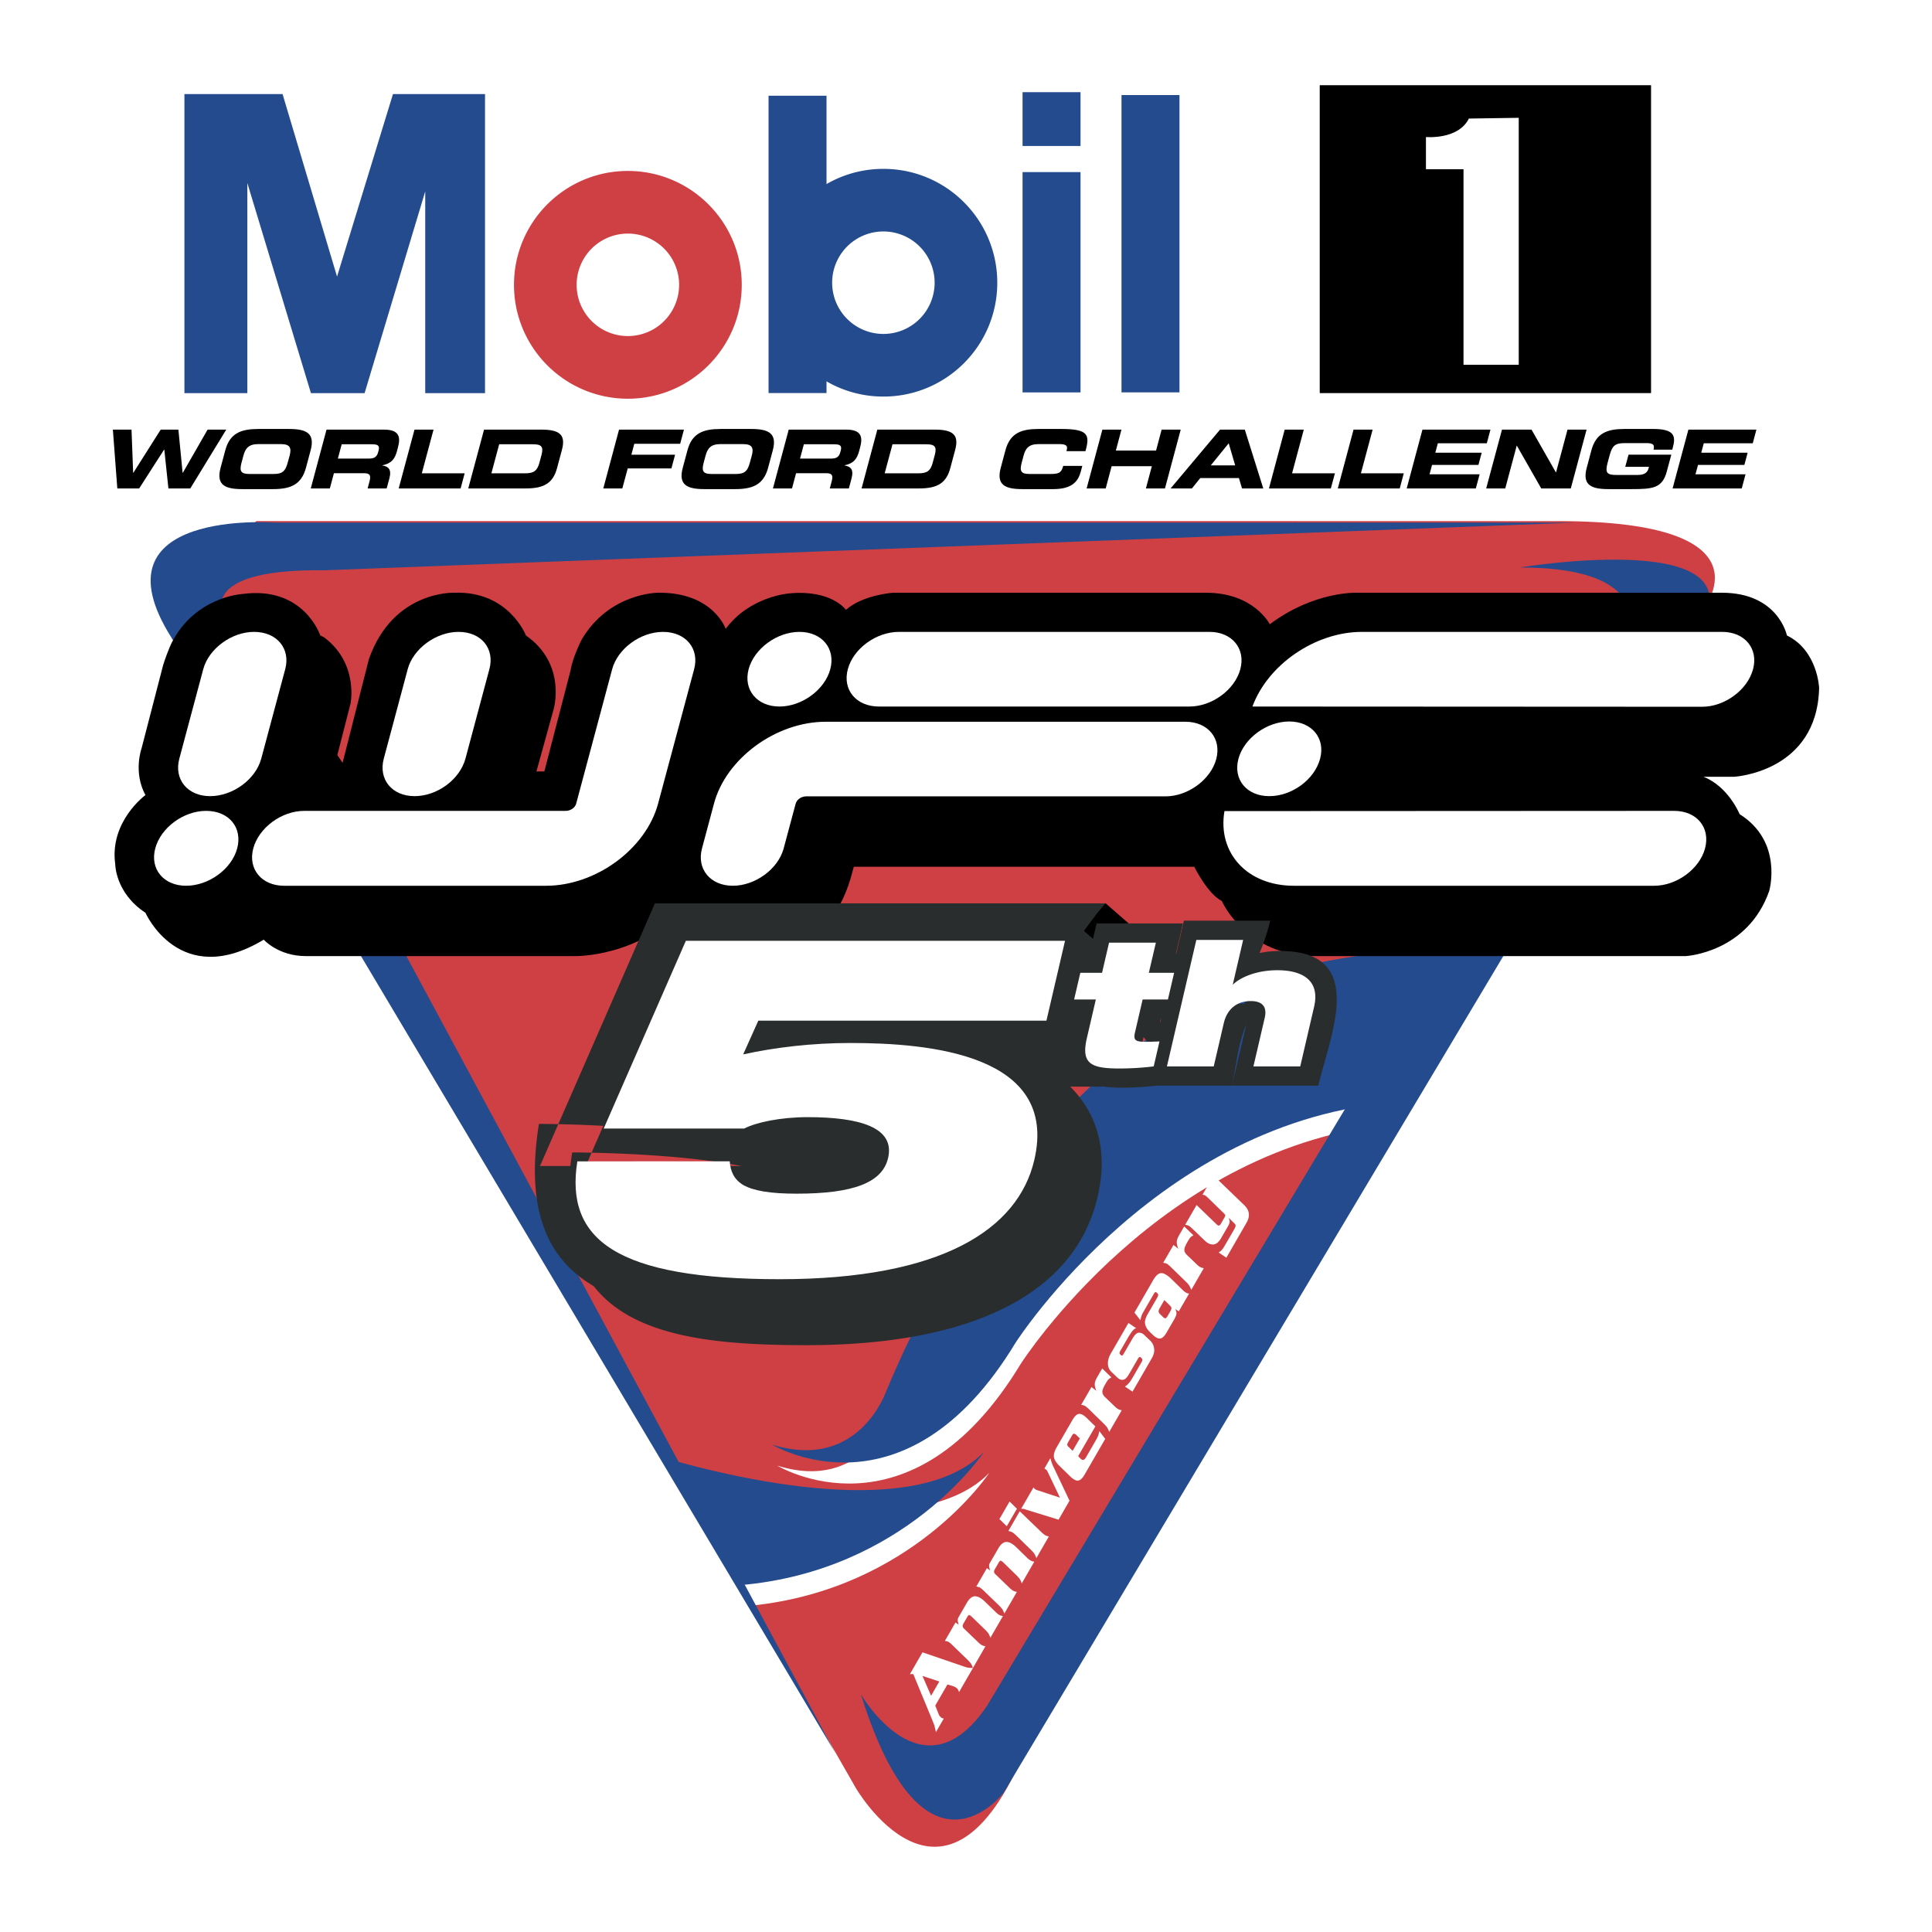 <svg xmlns="http://www.w3.org/2000/svg" width="2500" height="2500" viewBox="0 0 192.756 192.756"><g fill-rule="evenodd" clip-rule="evenodd"><path fill="#fff" d="M0 0h192.756v192.756H0V0z"/><path d="M19.034 62.48l66.351 115.908s8.652 14.946 16.516-2.886l67.924-114.598s7.604-8.914-14.422-8.914H25.593l-7.869 6.028 1.31 4.462z" fill="#cf4044"/><path d="M67.917 147.876c7.387 2.048 24.307 5.772 30.784-.93 0 0-7.631 11.605-23.733 13.246l-7.051-12.316z" fill="#fff"/><path d="M148.621 96.675c-9.271-.038-18.705 1.11-26.387 4.572 0 0-20.387 8.755-33.27 39.601 0 0-2.722 8.095-11.411 5.378 0 0 13.248 8.094 24.293-10.163 0 0 14.059-22.016 37.635-23.967l9.14-15.421z" fill="#fff"/><path d="M66.585 145.549c6.876 1.975 24.864 6.259 31.591-.7 0 0-7.834 11.912-24.375 13.304l-7.216-12.604z" fill="#234b8d"/><path d="M149.854 94.598c-9.83-.196-19.975.871-28.141 4.552 0 0-20.391 8.755-33.275 39.6 0 0-2.717 8.1-11.406 5.378 0 0 13.243 8.095 24.29-10.162 0 0 14.787-23.161 39.469-24.076l9.063-15.292z" fill="#234b8d"/><path d="M11.704 48.732h2.182l2.488-3.877h.018l.411 3.877h2.182l3.589-5.868h-1.863l-2.474 4.312h-.017l-.422-4.312h-1.765l-2.732 4.312h-.017l-.163-4.312h-1.86l.443 5.868zM22.007 46.675c-.459 1.718.448 2.124 2.164 2.124h3.05c1.713 0 2.842-.406 3.303-2.124l.469-1.752c.46-1.718-.452-2.124-2.164-2.124h-3.05c-1.713 0-2.842.406-3.302 2.124l-.47 1.752zm2.271-1.191c.194-.73.504-1.177 1.505-1.177h2.23c1 0 1.07.446.876 1.177l-.172.628c-.226.854-.5 1.177-1.404 1.177h-2.43c-.902 0-1.004-.322-.774-1.177l.169-.628zM34.09 44.325h2.975c.598 0 .846.097.708.615l-.053.194c-.11.42-.354.616-.867.616H33.71l.38-1.425zm-3.085 4.407h1.903l.408-1.522h2.992c.588 0 .725.2.557.818l-.186.704h1.898l.271-.995c.256-.965-.15-1.199-.691-1.297l.005-.018c.925-.195 1.24-.655 1.452-1.443l.098-.371c.282-1.054.074-1.744-1.39-1.744h-5.745l-1.572 5.868zM39.778 48.732h6.179l.402-1.509h-4.276l1.17-4.359h-1.899l-1.576 5.868zM46.718 48.732h5.745c1.898 0 2.727-.592 3.117-2.044l.478-1.784c.389-1.448-.121-2.041-2.024-2.041h-5.74l-1.576 5.869zm3.085-4.407h3.377c.814 0 1.07.217.849 1.052l-.212.793c-.226.836-.602 1.052-1.417 1.052h-3.374l.777-2.897zM60.191 48.732h1.899l.539-2h4.36l.363-1.363h-4.359l.291-1.093h4.577l.376-1.412h-6.475l-1.571 5.868zM68.118 46.675c-.46 1.718.447 2.124 2.165 2.124h3.05c1.712 0 2.84-.406 3.301-2.124l.469-1.752c.46-1.718-.452-2.124-2.164-2.124h-3.05c-1.712 0-2.84.406-3.301 2.124l-.47 1.752zm2.271-1.191c.194-.73.504-1.177 1.504-1.177h2.23c1 0 1.072.446.876 1.177l-.172.628c-.226.854-.5 1.177-1.402 1.177h-2.43c-.903 0-1.005-.322-.776-1.177l.17-.628zM80.202 44.325h2.973c.599 0 .846.097.709.615l-.054.194c-.11.42-.354.616-.867.616H79.82l.382-1.425zm-3.086 4.407h1.903l.406-1.522h2.993c.588 0 .726.2.558.818l-.187.704h1.903l.266-.995c.257-.965-.151-1.199-.69-1.297l.003-.018c.925-.195 1.24-.655 1.452-1.443l.098-.371c.284-1.054.076-1.744-1.39-1.744h-5.74l-1.575 5.868zM85.959 48.732H91.7c1.903 0 2.73-.592 3.115-2.044l.478-1.784c.391-1.448-.119-2.041-2.022-2.041h-5.74l-1.572 5.869zm3.085-4.407h3.373c.814 0 1.076.217.851 1.052l-.213.793c-.221.836-.597 1.052-1.412 1.052h-3.377l.778-2.897zM99.844 46.675c-.461 1.718.447 2.124 2.164 2.124h3.068c1.906 0 2.494-.779 2.76-1.77l.146-.548h-1.902c-.195.73-.475.809-1.332.809h-2.027c-.904 0-1.006-.322-.773-1.177l.168-.628c.193-.73.504-1.177 1.504-1.177h2.076c.566 0 .857.119.742.544l-.039.159h1.898c.465-1.66.262-2.213-2.447-2.213h-2.234c-1.715 0-2.842.406-3.303 2.124l-.469 1.753zM108.412 48.732h1.904l.592-2.221h4.012l-.594 2.221h1.903l1.57-5.868h-1.903l-.556 2.089h-4.012l.559-2.089h-1.903l-1.572 5.868zM116.791 48.732h2.125l.836-1.035h3.855l.309 1.035h2.121l-1.842-5.868h-2.473l-4.931 5.868zm5.797-4.505l.646 2.205H120.8l1.788-2.205zM126.604 48.732h6.173l.409-1.509h-4.276l1.168-4.359h-1.904l-1.57 5.868zM133.473 48.732h6.179l.403-1.509h-4.276l1.168-4.359h-1.904l-1.57 5.868zM140.346 48.732h6.896l.381-1.411h-4.998l.252-.938h4.625l.328-1.217h-4.629l.252-.939h4.887l.363-1.363h-6.785l-1.572 5.868zM148.277 48.732h1.903l1.142-4.262h.018l2.43 4.262h2.949l1.574-5.868h-1.902l-1.143 4.262h-.018l-2.429-4.262h-2.947l-1.577 5.868zM158.307 46.675c-.461 1.718.451 2.124 2.164 2.124h2.289c2.143 0 3.09-.084 3.539-1.77l.449-1.669h-4.268l-.328 1.217h2.369l-.049.168c-.15.572-.668.643-1.164.643h-2.033c-.959 0-1.15-.217-.881-1.226l.197-.727c.27-1.009.578-1.226 1.535-1.226h2.066c.611 0 .938.07.783.655h1.867l.049-.186c.311-1.142.209-1.88-1.951-1.88h-2.863c-1.713 0-2.842.406-3.303 2.124l-.467 1.753zM166.875 48.732h6.9l.377-1.411h-4.994l.254-.938h4.625l.326-1.217h-4.629l.252-.939h4.887l.363-1.363h-6.785l-1.576 5.868z"/><path d="M157.223 52.141H27.424S8.978 50.724 17.09 63.591l66.27 111.341L22.676 62.201s-4.297-5.493 9.781-5.306l124.766-4.754z" fill="#234b8d"/><path d="M85.892 169.04s6.167 10.672 12.588 1.144l63.77-106.318s3.67-7.25-10.613-7.25c0 0 25.453-4.222 17.336 6.976L100.145 178.85s-7.945 10.424-14.238-9.769l-.015-.041z" fill="#234b8d"/><path d="M31.953 63.396s-1.641-4.983-7.803-4.129c0 0-4.656.261-7.016 4.851 0 0-.394.788-.854 2.226l-2.159 8.33s-.854 2.359.389 4.651c0 0-3.602 2.625-3.014 6.888 0 0 0 2.88 3.014 4.851 0 0 3.413 7.736 11.805 2.686 0 0 1.443 1.639 4.195 1.639h26.879s6.361.133 10.951-4.918c0 0 .127.527.784.594 0 0 1.182 4.195 6.687 4.391 0 0 6.688.132 9.047-7.798l.328-1.182h33.961s1.375 2.753 2.752 3.408c0 0 2.363 5.506 9.312 5.506h36.975s6.16-.327 8.326-6.489c0 0 1.441-4.917-2.947-7.67 0 0-1.115-2.753-3.609-3.735h3.082s8.26-.46 8.457-8.853c0 0-.131-3.735-3.213-5.244 0 0-.854-4.262-6.488-4.262h-36.387s-4.262-.196-8.719 3.146c0 0-1.576-3.146-6.361-3.146H89.119s-3.013.198-4.718 1.703c0 0-1.443-2.031-5.639-1.637 0 0-3.935.261-6.359 3.54 0 0-1.249-3.673-6.755-3.606 0 0-4.851 0-7.604 4.656 0 0-.917 1.77-1.115 3.08L54.308 76.97h-.788l1.704-6.162s1.377-4.522-2.753-7.408c0 0-1.704-4.458-7.147-4.262 0 0-6.095-.261-8.52 6.62L34.18 76.112l-.522-.783 1.31-5.116s.854-3.998-2.625-6.622l-.39-.195z"/><path d="M18.565 88.372c-2.245 0-3.625-1.672-3.077-3.723.553-2.08 2.833-3.749 5.076-3.749 2.276 0 3.656 1.668 3.099 3.749-.549 2.051-2.828 3.723-5.098 3.723zm37.895-7.471H30.35c-2.244 0-4.523 1.668-5.082 3.749-.548 2.05.833 3.723 3.077 3.723h26.14c4.962 0 9.963-3.674 11.176-8.205l3.593-13.402c.549-2.05-.832-3.722-3.106-3.722-2.245 0-4.523 1.672-5.072 3.722l-3.593 13.423c-.112.407-.581.712-1.023.712zM45.749 63.043c2.276 0 3.629 1.672 3.076 3.722l-2.385 8.918c-.559 2.076-2.807 3.749-5.081 3.749-2.245 0-3.625-1.672-3.068-3.749l2.386-8.918c.548-2.05 2.828-3.722 5.072-3.722zm-20.399 0c2.274 0 3.656 1.672 3.106 3.722l-2.39 8.918c-.557 2.076-2.832 3.749-5.107 3.749-2.243 0-3.625-1.672-3.066-3.749l2.385-8.918c.553-2.05 2.827-3.722 5.072-3.722zM77.766 70.491c-2.243 0-3.625-1.673-3.075-3.726.548-2.05 2.828-3.722 5.071-3.722 2.245 0 3.626 1.672 3.076 3.722-.547 2.053-2.827 3.726-5.072 3.726zm2.643 8.963h35.865c2.248 0 4.523-1.668 5.072-3.723.547-2.05-.832-3.722-3.076-3.722H82.378c-4.961 0-9.967 3.674-11.154 8.205l-1.186 4.435c-.55 2.05.832 3.723 3.077 3.723 2.243 0 4.522-1.672 5.071-3.723l1.196-4.461c.116-.429.585-.734 1.027-.734zm38.267-8.963H87.69c-2.271 0-3.656-1.673-3.103-3.726.548-2.05 2.823-3.722 5.099-3.722h30.988c2.242 0 3.623 1.672 3.074 3.722-.549 2.053-2.828 3.726-5.072 3.726zM126.639 79.432c-2.248 0-3.633-1.646-3.08-3.727.553-2.05 2.828-3.722 5.072-3.722 2.248 0 3.629 1.672 3.074 3.722-.553 2.081-2.822 3.727-5.066 3.727zm-1.682-8.941l44.867.023c2.242 0 4.521-1.669 5.08-3.749.549-2.05-.832-3.722-3.076-3.722h-35.947c-4.662 0-9.389 3.266-10.924 7.448zm-2.793 10.432l44.875-.022c2.248 0 3.629 1.668 3.072 3.749-.551 2.05-2.828 3.723-5.072 3.723H129.09c-4.656-.001-7.635-3.267-6.926-7.45z" fill="#fff"/><path d="M67.764 108.86h5.05c1.925-.739 4.572-1.137 7.116-1.137 4.998 0 13.375 1.31 11.668 8.656-1.337 5.75-7.994 6.449-12.769 6.449-2.718 0-5.258-.278-7.175-1.359a6.475 6.475 0 0 1-2.035-1.867h-8.817c.965 2.372 4.657 4.293 16.355 4.293 15.813 0 20.787-4.855 21.753-9.016 1.682-7.229-10.53-7.086-14.717-7.086-6.007 0-11.295 1.358-17.138 2.646l.709-1.579zm0 0l4.828-10.764h28.199l.115-.501H70.225l-4.931 11.265h2.47zm35.683-3.297c2.504 2.496 3.881 6.098 2.738 11.008-2.252 9.683-12.57 14.79-29.029 14.79-14.435 0-26.131-2.044-23.388-19.23 0 0 17.687 0 21.812 3.129a1.255 1.255 0 0 1-.182-.252c.102.058.854.35 3.43.35 1.092 0 2.001-.044 2.757-.119a26.805 26.805 0 0 0-1.656-.044c-2.066 0-3.646.212-5.421 1.137H53.875L65.338 90.13h44.979l-3.596 15.434h-3.274v-.001z" fill="#2a2d2d"/><path d="M71.083 111.707h5.055c1.921-.741 4.572-1.139 7.112-1.139 4.998 0 13.375 1.311 11.667 8.657-1.336 5.75-7.993 6.449-12.768 6.449-2.717 0-5.258-.279-7.17-1.359a6.453 6.453 0 0 1-2.04-1.867h-8.817c.964 2.371 4.656 4.293 16.354 4.293 15.814 0 20.789-4.854 21.753-9.017 1.682-7.226-10.529-7.086-14.715-7.086-6.007 0-11.295 1.359-17.138 2.647l.707-1.578zm0 0l4.829-10.765h28.2l.113-.501h-30.68l-4.931 11.266h2.469zm35.683-3.299c2.506 2.493 3.881 6.101 2.74 11.009-2.254 9.684-12.571 14.791-29.031 14.791-14.433 0-26.131-2.045-23.386-19.23 0 0 17.686 0 21.81 3.129a1.307 1.307 0 0 1-.181-.252c.102.058.854.349 3.43.349 1.093 0 2.005-.044 2.758-.119a26.541 26.541 0 0 0-1.656-.049c-2.062 0-3.647.217-5.417 1.143H57.194l11.463-26.206h44.977l-3.594 15.437h-3.274v-.002z" fill="#2a2d2d"/><path d="M60.23 112.597h14.013c1.182-.616 3.638-1.139 6.333-1.139 5.24 0 8.737 1.041 8.029 4.076-.571 2.466-3.474 3.559-9.131 3.559-2.647 0-4.288-.287-5.302-.854-.957-.57-1.289-1.377-1.368-2.372H57.602c-1.249 7.825 3.908 11.759 20.2 11.759 16.137 0 23.786-4.979 25.391-11.9 2.453-10.53-10.462-11.667-18.35-11.667-3.789 0-7.471.429-10.696 1.137l1.509-3.363h28.747l1.855-7.971h-37.83l-8.198 18.735z" fill="#fff"/><path d="M110.299 90.116l3.336 2.912-3.125 1.904-2.371-2.058 1.336-1.784.824-.974z"/><path d="M112.484 98.978l.699-3.006h-.727l-.697 3.006h-2.17l-.275 1.177-1.867-2.355h4.586c-.527 2.263-1.305 4.484-1.541 6.794.389.072.867.09 1.443.09.707 0 1.336-.026 1.891-.067l.266-1.146 1.943 2.354c-.479.018-.936.035-1.332.035-4.697-.002-2.908-3.909-2.219-6.882zm3.245 3.013l2.678-.102-1.455 6.254c-1.684.203-3.316.38-5.016.38-6.883 0-5.422-3.966-4.191-9.236l1.867 2.354h-4.584l1.512-6.505h2.17l.699-3.006h8.613l-.699 3.006h2.523l-1.516 6.505h-2.521l-.08.35z" fill="#2a2d2d"/><path d="M119.848 104.474c.695-2.979 1.18-6.519 5.211-6.519 2.09 0 3.883 1.429 3.271 4.045l-.576 2.474h.727l1.035-4.456c.102-.435.074-.669.053-.771-.154-.133-.74-.527-1.85-.527-1.691 0-2.527.333-3.598 1.422h-3.262l1.031-4.444h-.727l-2.041 8.776h.726zm5.808-9.392a10.47 10.47 0 0 1 2.062-.203c8.816 0 4.975 8.439 3.811 13.437h-8.621l1.438-6.099c-.846 1.912-.973 4.063-1.447 6.099h-8.613l3.83-16.459h8.613c0-.001-.418 1.8-1.073 3.225z" fill="#2a2d2d"/><path d="M107.164 99.72h2.168l-.893 3.844c-.594 2.544.377 3.039 3.219 3.039 1.455 0 2.596-.106 3.447-.208l.578-2.491a33.72 33.72 0 0 1-1.262.035c-1.008 0-1.389-.053-1.186-.92l.766-3.299h2.523l.619-2.663h-2.523l.701-3.006h-4.67l-.699 3.006h-2.168l-.62 2.663zM116.424 106.395h4.67l1-4.302c.361-1.554 1.451-2.217 2.686-2.217 1.104 0 1.674.509 1.398 1.689l-1.123 4.829h4.67l1.381-5.939c.605-2.599-1.09-3.655-3.67-3.655-2.24 0-3.816.818-4.404 1.416h-.035l1.031-4.438h-4.67l-2.934 12.617zM94.528 168.058l.643.199a.525.525 0 0 1 .123.062c.072.039.138.089.205.146.03.026.057.075.088.124.031.057.063.128.098.229l1.398-2.422c-.249.028-.509 0-.77-.078l-4.276-1.466-1.257 2.179.337-.01 1.889 4.572.213.548c.044.159.093.382.159.674l.788-1.363a.575.575 0 0 1-.2-.044 1.195 1.195 0 0 1-.137-.119.697.697 0 0 1-.187-.289l-.331-.835 1.217-2.107zm-1.633 1.129l-.863-1.979 1.682.554-.819 1.425z" fill="#fff"/><path d="M94.271 163.712c.147.022.266.053.355.093.092.053.226.159.402.336l1.509 1.461c.172.168.296.31.357.407.063.119.125.252.179.406l1.246-2.168a1.098 1.098 0 0 1-.354-.106 1.886 1.886 0 0 1-.398-.322l-1.38-1.323a.409.409 0 0 1-.142-.253c-.009-.058.018-.155.084-.27l.372-.646c.066-.116.129-.17.187-.196a.36.36 0 0 1 .105.04c.031.018.066.049.11.084l1.377 1.333c.168.168.291.31.354.407.062.119.125.253.178.406l1.252-2.168c-.145-.027-.27-.053-.357-.105a1.927 1.927 0 0 1-.398-.324l-1.139-1.102a2.201 2.201 0 0 0-.395-.287 1.024 1.024 0 0 0-.525-.156c-.283.023-.544.235-.784.646l-.827 1.439a.55.55 0 0 0-.085.357c.019.111.045.262.098.402l-.322-.225-1.059 1.834zM97.404 158.289c.143.022.266.054.354.095.09.053.223.159.4.331l1.512 1.46c.174.174.293.315.359.412.062.115.119.252.174.402l1.252-2.168a1.067 1.067 0 0 1-.359-.106 1.95 1.95 0 0 1-.398-.319l-1.375-1.323c-.094-.084-.139-.168-.143-.256-.014-.058.014-.15.08-.266l.375-.646c.062-.115.125-.173.186-.199a.315.315 0 0 1 .107.045c.027.013.066.044.111.079l1.371 1.332c.172.172.293.314.357.412.062.115.125.252.174.402l1.252-2.169a1.03 1.03 0 0 1-.354-.105 1.938 1.938 0 0 1-.402-.318l-1.133-1.103a2.609 2.609 0 0 0-.398-.293 1.013 1.013 0 0 0-.527-.149c-.277.021-.541.234-.779.646l-.832 1.438a.573.573 0 0 0-.084.354c.018.116.045.261.102.408l-.322-.231-1.06 1.835zM99.711 151.559l.734.716 1.014-1.747-.734-.722-1.014 1.753zm3.156 3.08c.172.168.297.31.354.416.062.119.129.247.178.398l1.252-2.168a1.068 1.068 0 0 1-.354-.106 2.205 2.205 0 0 1-.398-.319l-2.16-2.08-1.133 1.965c.141.031.256.066.346.106.109.066.242.159.41.318l1.505 1.47zM105.752 149.421l-2.191-.722a1.321 1.321 0 0 1-.27-.11.249.249 0 0 1-.07-.054l-.105-.142-1.244 2.155a.617.617 0 0 1 .234-.009.86.86 0 0 1 .207.062l3.299 1.018 1.092-1.895-1.557-3.288a3.254 3.254 0 0 1-.203-.47 5.202 5.202 0 0 1-.148-.481l-.596 1.034c.031.023.066.027.092.045.037.022.066.049.098.075a.678.678 0 0 1 .143.217l1.219 2.565zM109.285 142.309l-.859-.833a2.047 2.047 0 0 0-.381-.301c-.146-.084-.283-.124-.402-.111-.213.031-.434.239-.654.625l-1.568 2.712c-.217.382-.314.722-.266.993.055.261.223.543.527.84l1.102 1.076c.139.127.258.23.377.295.154.09.287.13.402.112.213-.018.439-.235.66-.616l2.045-3.544-.588-.779a2.512 2.512 0 0 1-.117.46 3.11 3.11 0 0 1-.234.465l-.982 1.703c-.133.231-.273.302-.428.213a.835.835 0 0 1-.096-.076l-.256-.261 1.718-2.973zm-2.267 2.442l-.381-.371c-.098-.076-.145-.147-.154-.209a.453.453 0 0 1 .07-.257l.42-.73c.086-.142.178-.172.289-.105a.472.472 0 0 1 .094.062l.379.371-.717 1.239zM107.869 140.161c.15.018.264.053.354.093.088.053.225.155.408.327l1.504 1.47c.172.168.295.31.354.417.062.119.133.238.176.397l1.254-2.168a1.05 1.05 0 0 1-.355-.106 2.017 2.017 0 0 1-.396-.324l-.904-.863c-.189-.181-.281-.357-.281-.539-.006-.163.096-.421.287-.757.145-.252.256-.42.318-.486.066-.063.168-.124.295-.204l-.914-.885-.506.867c-.154.274-.234.491-.238.673-.01.198.045.421.158.69l-.486-.38-1.028 1.778zM112.096 135.089c-.084.146-.156.186-.234.137l-.119-.119c-.066-.058-.064-.164.029-.327l.797-1.376c.139-.235.279-.448.42-.62.15-.177.271-.257.377-.261l-.779-.532-1.77 3.067c-.199.345-.289.669-.279 1 .008.329.123.599.344.811l.545.521c.076.075.15.139.227.182a.58.58 0 0 0 .377.09c.203-.014.41-.214.623-.585l.895-1.544c.074-.13.15-.177.234-.13.018.009.027.028.049.04l.059.062c.105.09.105.214.012.373l-.863 1.5c-.178.306-.312.509-.412.615-.092.11-.225.234-.393.345l.756.505 1.904-3.298c.217-.371.297-.698.248-1.021a1.292 1.292 0 0 0-.371-.752l-.562-.536a1.15 1.15 0 0 0-.223-.182.67.67 0 0 0-.385-.088c-.195.018-.402.212-.615.589l-.891 1.534zM116.166 129.707l.395.39c.186.168.289.297.311.371.018.079-.021.213-.125.386l-.234.411c-.084.146-.158.227-.221.252-.035.018-.08.015-.137-.021a.422.422 0 0 1-.102-.08l-.318-.314c-.094-.093-.143-.186-.143-.265a.74.74 0 0 1 .119-.336l.455-.794zm-2.982 1.252l.598.762c.035-.273.127-.545.287-.818l1.02-1.767c.074-.128.137-.208.18-.221.031-.005.062.004.098.026.031.018.045.035.076.062.07.071.109.133.109.194a.7.7 0 0 1-.105.283l-.934 1.616c-.23.395-.318.73-.266.991.049.27.213.562.518.85l.203.199c.139.128.258.231.377.296.15.09.287.125.398.112.217-.018.441-.235.658-.616l.736-1.27c.141-.244.221-.43.234-.567.018-.142-.023-.296-.115-.474l.357.209 1.027-1.771a.575.575 0 0 1-.291-.08 1.485 1.485 0 0 1-.332-.252l-1.217-1.19a2.943 2.943 0 0 0-.492-.372c-.178-.106-.336-.155-.482-.138-.27.026-.523.257-.77.691l-1.872 3.245zM116.053 125.989c.145.018.264.053.354.093.088.053.225.154.402.327l1.51 1.47c.172.168.293.31.354.416.061.114.127.238.178.398l1.252-2.169a1.196 1.196 0 0 1-.359-.106 2.197 2.197 0 0 1-.398-.323l-.898-.861c-.193-.183-.287-.359-.283-.541-.004-.163.094-.421.289-.757.145-.253.252-.421.318-.487.066-.062.164-.128.297-.203l-.922-.886-.5.867c-.158.274-.238.491-.238.674-.014.194.043.42.154.689l-.482-.38-1.028 1.779zM122.51 122.354c.109-.198.172-.345.172-.464a1.136 1.136 0 0 0-.102-.397l.58.57c.074.075.115.137.115.216 0 .085-.041.2-.125.347l-.982 1.698a2.45 2.45 0 0 1-.252.359c-.092.11-.199.199-.328.278l.766.523 2.01-3.488c.381-.654.305-1.244-.225-1.758l-3.062-2.952-1.107 1.917c.115.009.203.03.27.066.062.035.172.129.346.3l1.475 1.439c.109.106.168.177.176.226.018.049-.008.128-.057.212l-.377.651c-.066.115-.125.172-.18.172a.17.17 0 0 1-.125-.021.695.695 0 0 1-.098-.075l-2.018-1.947-1.139 1.969c.143.022.266.054.354.094.09.053.221.159.4.332l1.141 1.097c.129.125.256.23.381.302a.99.99 0 0 0 .531.142c.287-.018.553-.239.787-.643l.673-1.165z" fill="#fff"/><path d="M131.67 8.504h33.055v30.717H131.67V8.504z"/><path d="M102.021 17.171h5.783V39.15h-5.783V17.171zm0-7.975h5.783v5.369h-5.783V9.196zM111.893 9.483h5.783v29.663h-5.783V9.483z" fill="#234b8d"/><path d="M51.281 28.418c0-6.276 5.086-11.362 11.362-11.362 6.271 0 11.362 5.086 11.362 11.362 0 6.275-5.09 11.362-11.362 11.362-6.275 0-11.362-5.087-11.362-11.362zm11.362 5.111a5.112 5.112 0 1 0 0-10.224 5.112 5.112 0 0 0 0 10.224z" fill="#cf4044"/><path d="M76.775 28.206c0-6.272 5.09-11.358 11.362-11.358 6.276 0 11.361 5.086 11.361 11.358 0 6.275-5.085 11.36-11.361 11.36-6.272 0-11.362-5.085-11.362-11.36zm11.362 5.111a5.112 5.112 0 1 0-5.113-5.111 5.112 5.112 0 0 0 5.113 5.111z" fill="#234b8d"/><path fill="#234b8d" d="M76.679 9.55h5.783v29.662h-5.783V9.55zM18.4 39.227V9.385h9.791l5.435 18.21 5.581-18.21h9.184v29.842h-5.966V19.096l-6.05 20.131h-5.352L24.677 18.26v20.967H18.4z"/><path d="M151.525 11.754v24.64h-5.51v-19.51h-3.748V13.67s3.213.301 4.285-1.841l4.973-.075z" fill="#fff"/></g></svg>